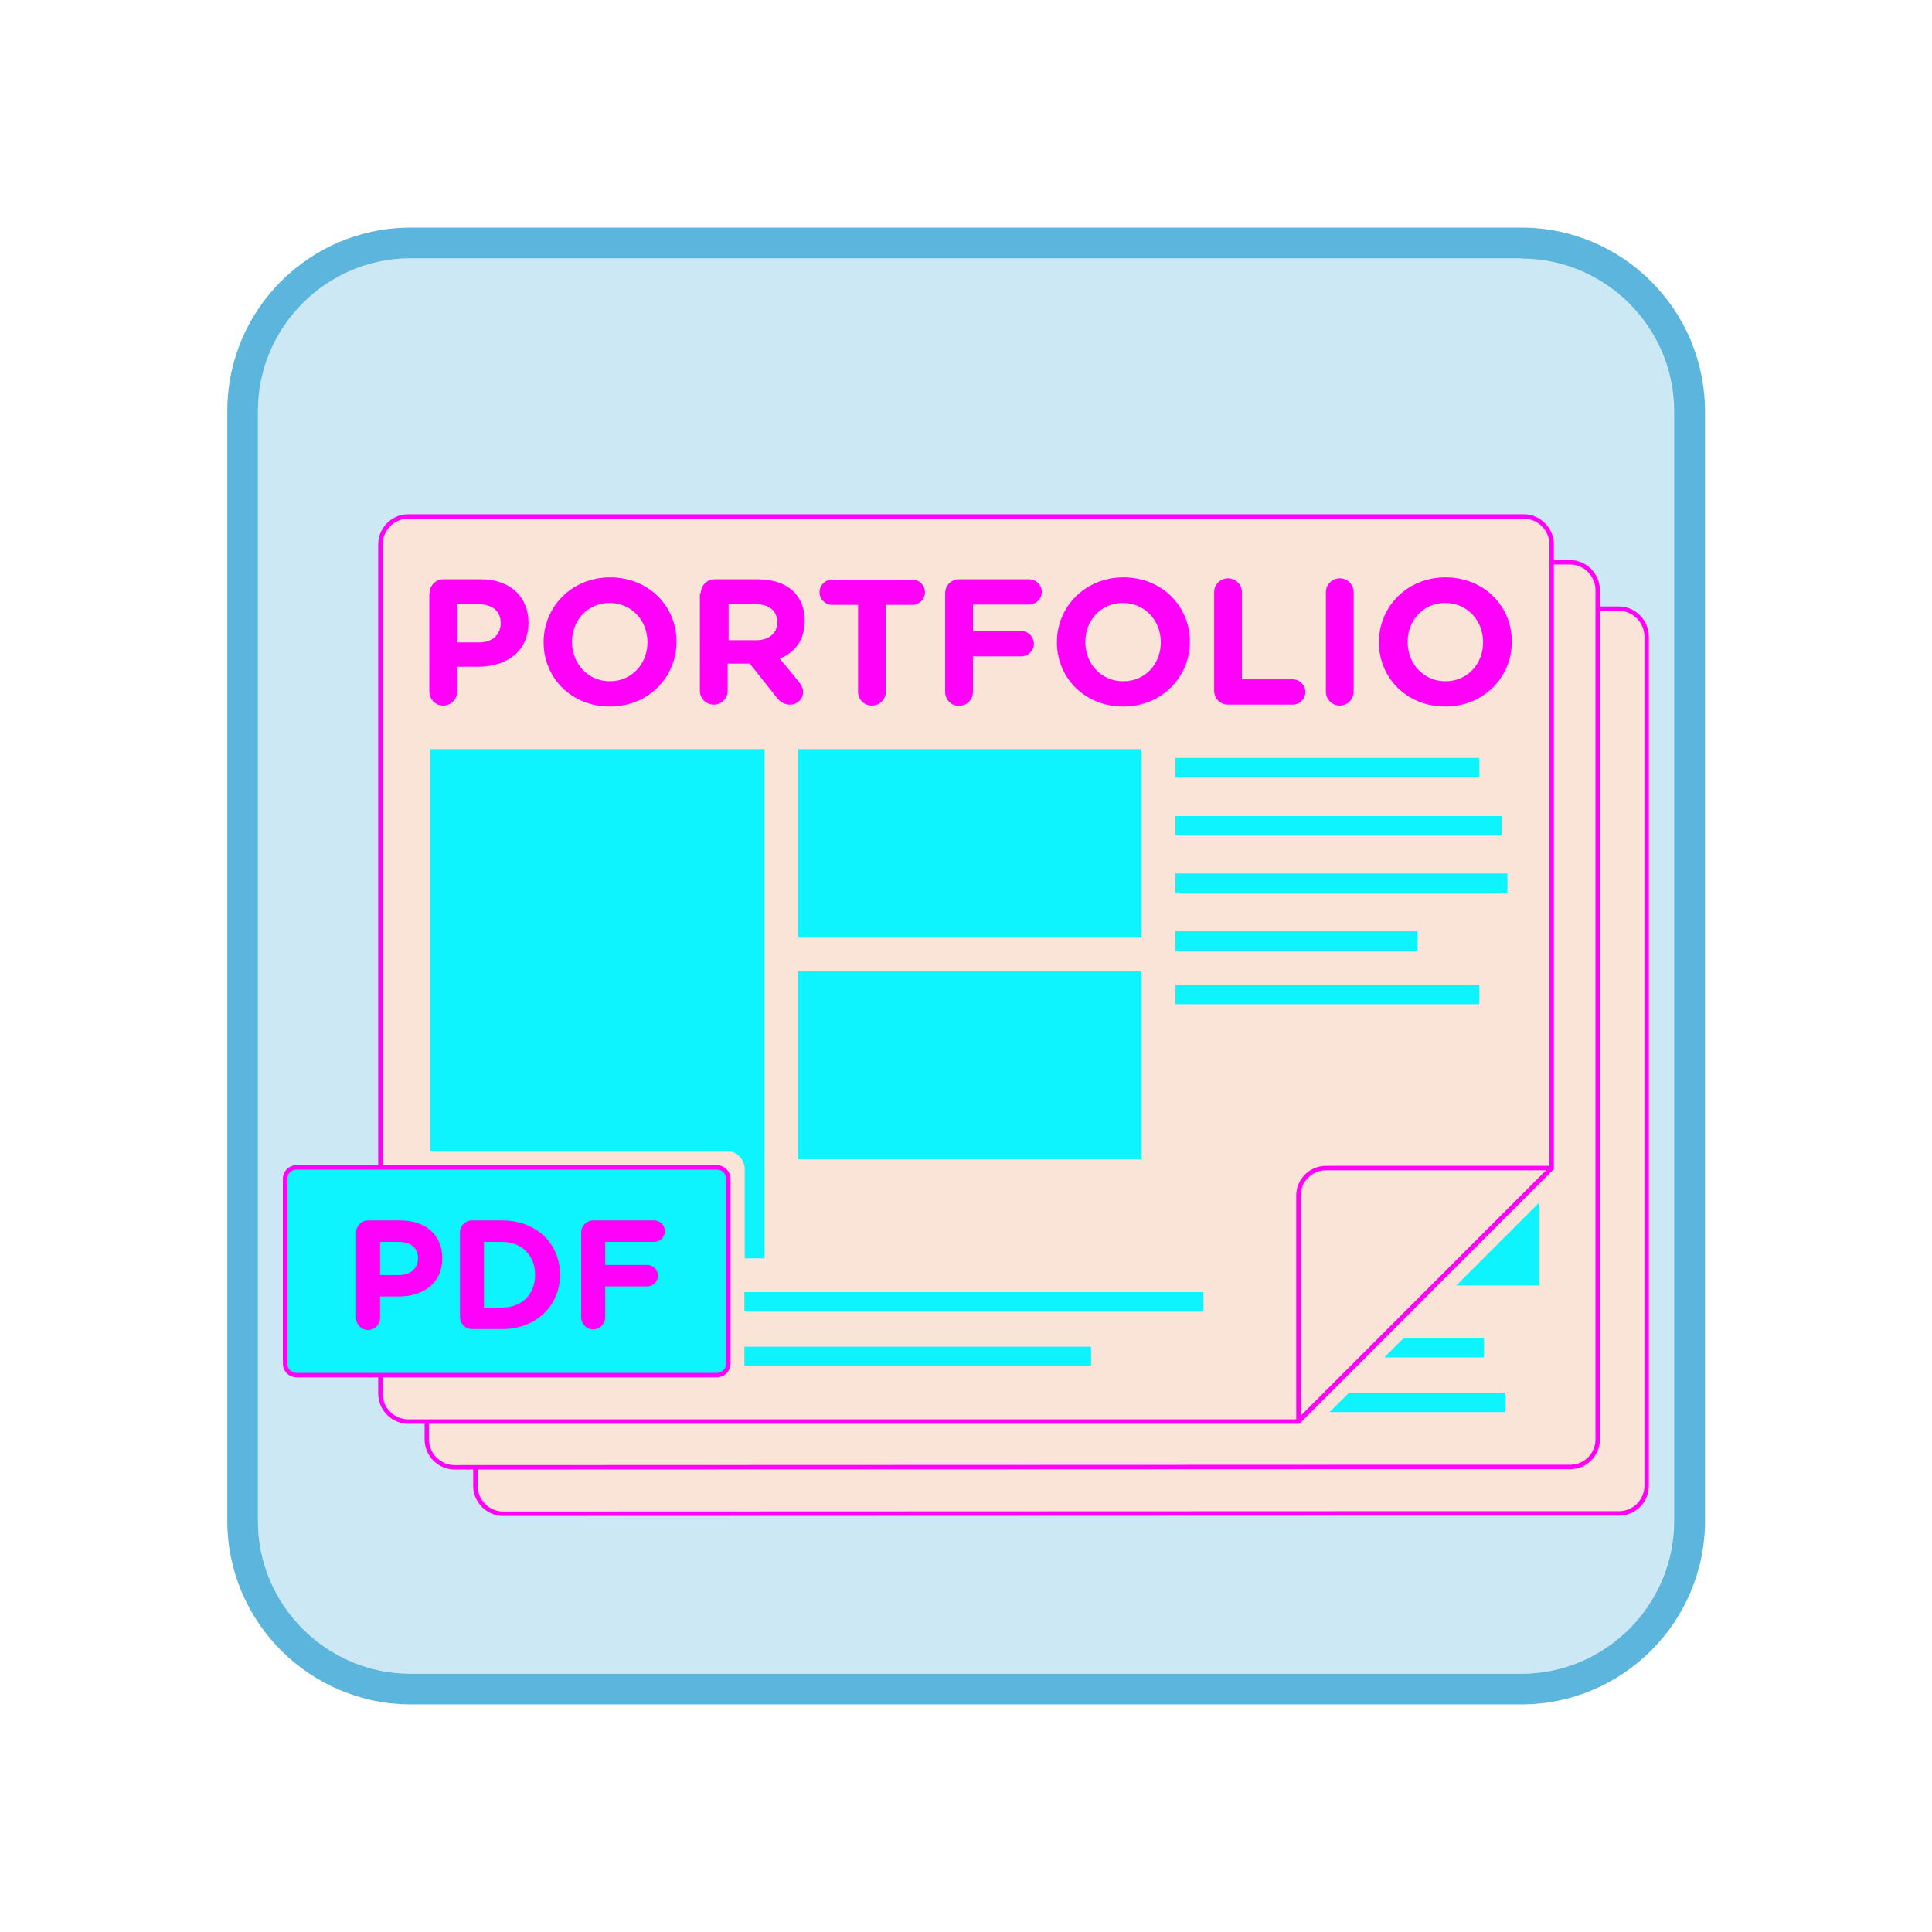 <?xml version="1.0" encoding="utf-8"?>
<!-- Generator: Adobe Illustrator 22.1.0, SVG Export Plug-In . SVG Version: 6.00 Build 0)  -->
<!DOCTYPE svg PUBLIC "-//W3C//DTD SVG 1.1//EN" "http://www.w3.org/Graphics/SVG/1.1/DTD/svg11.dtd">
<svg version="1.1" id="Layer_1" xmlns="http://www.w3.org/2000/svg" xmlns:xlink="http://www.w3.org/1999/xlink" x="0px" y="0px"
	 viewBox="0 0 612 612" style="enable-background:new 0 0 612 612;" xml:space="preserve">
<style type="text/css">
	.st0{fill:#5BB5DD;}
	.st1{opacity:0.32;fill:#5BB5DD;enable-background:new    ;}
	.st2{fill:#F9E4D7;}
	.st3{fill:none;stroke:#FF00F9;stroke-width:1.4;stroke-linecap:round;stroke-linejoin:round;stroke-miterlimit:10;}
	.st4{fill:none;stroke:#FF00F9;stroke-width:1.4;stroke-linejoin:round;stroke-miterlimit:10;}
	.st5{fill:#0DF4FF;}
	.st6{fill:none;stroke:#FF00F9;stroke-width:1.4;stroke-miterlimit:10;}
	.st7{enable-background:new    ;}
	.st8{fill:#FF00F9;}
</style>
<g>
	<path class="st0" d="M481.9,81.9c26.6,0,48.4,21.7,48.4,48.4v351.5c0,26.6-21.7,48.4-48.4,48.4H130.1c-26.6,0-48.4-21.7-48.4-48.4
		V130.2c0-26.6,21.7-48.4,48.4-48.4h351.8 M481.9,72.1H130.1C98,72.1,72,98.1,72,130.2v351.5c0,32.1,26.1,58.2,58.2,58.2h351.7
		c32.1,0,58.2-26.1,58.2-58.2V130.2C540,98.1,514,72.1,481.9,72.1L481.9,72.1z"/>
</g>
<path class="st1" d="M481.9,530.2H130.1c-26.6,0-48.4-21.7-48.4-48.4V130.1c0-26.6,21.7-48.4,48.4-48.4h351.7
	c26.6,0,48.4,21.7,48.4,48.4v351.7C530.2,508.5,508.5,530.2,481.9,530.2z"/>
<g>
	<g>
		<path class="st2" d="M441.5,479.4h71.3c4.9,0,8.8-3.9,8.8-8.8v-71.4l0,0l0,0V201.6c0-4.8-4-8.8-8.8-8.8H159.4
			c-4.8,0-8.8,4-8.8,8.8v269.1c0,4.8,4,8.8,8.8,8.8L441.5,479.4L441.5,479.4z"/>
		<path class="st3" d="M441.5,479.4h71.3c4.9,0,8.8-3.9,8.8-8.8v-71.4l0,0l0,0V201.6c0-4.8-4-8.8-8.8-8.8H159.4
			c-4.8,0-8.8,4-8.8,8.8v269.1c0,4.8,4,8.8,8.8,8.8L441.5,479.4L441.5,479.4z"/>
	</g>
	<g>
		<path class="st2" d="M426,464.7h71.3c4.9,0,8.8-3.9,8.8-8.8v-71.4l0,0l0,0V186.9c0-4.8-4-8.8-8.8-8.8H144c-4.8,0-8.8,4-8.8,8.8
			V456c0,4.8,4,8.8,8.8,8.8L426,464.7L426,464.7z"/>
		<path class="st3" d="M426,464.7h71.3c4.9,0,8.8-3.9,8.8-8.8v-71.4l0,0l0,0V186.9c0-4.8-4-8.8-8.8-8.8H144c-4.8,0-8.8,4-8.8,8.8
			V456c0,4.8,4,8.8,8.8,8.8L426,464.7L426,464.7z"/>
	</g>
	<path class="st2" d="M491.5,370V172.4c0-4.8-4-8.8-8.8-8.8H129.3c-4.8,0-8.8,4-8.8,8.8v269.1c0,4.8,4,8.8,8.8,8.8h282L491.5,370z"
		/>
	<path class="st4" d="M491.5,370V172.4c0-4.8-4-8.8-8.8-8.8H129.3c-4.8,0-8.8,4-8.8,8.8v269.1c0,4.8,4,8.8,8.8,8.8h282L491.5,370z"
		/>
	<path class="st5" d="M227.1,435.6H93.9c-2,0-3.6-1.6-3.6-3.6v-58.6c0-2,1.6-3.6,3.6-3.6h133.2c2,0,3.6,1.6,3.6,3.6V432
		C230.7,434,229.1,435.6,227.1,435.6z"/>
	<path class="st3" d="M411.3,378.8v71.4l80.2-80.2h-71.4C415.2,370,411.3,373.9,411.3,378.8z"/>
	<path class="st6" d="M227.1,435.6H93.9c-2,0-3.6-1.6-3.6-3.6v-58.6c0-2,1.6-3.6,3.6-3.6h133.2c2,0,3.6,1.6,3.6,3.6V432
		C230.7,434,229.1,435.6,227.1,435.6z"/>
	<g>
		<g class="st7">
			<path class="st8" d="M112.8,390.4c0-2.1,1.7-3.8,3.8-3.8h10.3c8.2,0,13.2,4.9,13.2,11.9v0.1c0,8-6.2,12.1-13.9,12.1h-5.8v6.8
				c0,2.1-1.7,3.8-3.8,3.8s-3.8-1.7-3.8-3.8C112.8,417.5,112.8,390.4,112.8,390.4z M126.4,403.9c3.8,0,6-2.3,6-5.2v-0.1
				c0-3.4-2.4-5.2-6.1-5.2h-5.9v10.5L126.4,403.9L126.4,403.9z"/>
			<path class="st8" d="M145.7,390.4c0-2.1,1.7-3.8,3.8-3.8h9.6c10.8,0,18.3,7.4,18.3,17.1v0.1c0,9.7-7.5,17.2-18.3,17.2h-9.6
				c-2.1,0-3.8-1.7-3.8-3.8V390.4z M159.1,414.2c6.2,0,10.4-4.2,10.4-10.3v-0.1c0-6.1-4.2-10.4-10.4-10.4h-5.8v20.8H159.1z"/>
			<path class="st8" d="M184.1,390.4c0-2.1,1.7-3.8,3.8-3.8h19.3c1.9,0,3.4,1.5,3.4,3.4s-1.5,3.4-3.4,3.4h-15.5v7.3H205
				c1.9,0,3.4,1.5,3.4,3.4s-1.5,3.4-3.4,3.4h-13.3v9.8c0,2.1-1.7,3.8-3.8,3.8s-3.8-1.7-3.8-3.8L184.1,390.4L184.1,390.4z"/>
		</g>
	</g>
	<g class="st7">
		<path class="st8" d="M136.1,187.9c0-2.4,1.9-4.4,4.4-4.4h11.8c9.4,0,15.1,5.6,15.1,13.7v0.1c0,9.2-7.1,13.9-16,13.9h-6.6v7.9
			c0,2.4-1.9,4.4-4.4,4.4c-2.4,0-4.4-1.9-4.4-4.4V187.9z M151.7,203.5c4.4,0,6.9-2.6,6.9-6v-0.1c0-3.9-2.7-6-7.1-6h-6.7v12.1H151.7z
			"/>
		<path class="st8" d="M172.2,203.5v-0.1c0-11.2,8.9-20.5,21.1-20.5s21,9.1,21,20.3v0.1c0,11.2-8.9,20.5-21.1,20.5
			S172.2,214.7,172.2,203.5z M205.1,203.5v-0.1c0-6.8-5-12.4-12-12.4s-11.9,5.5-11.9,12.3v0.1c0,6.8,5,12.4,12,12.4
			C200.2,215.8,205.1,210.2,205.1,203.5z"/>
		<path class="st8" d="M222,187.9c0-2.4,1.9-4.4,4.4-4.4H240c5,0,8.9,1.4,11.5,4c2.2,2.2,3.4,5.3,3.4,9v0.1c0,6.2-3.1,10.1-7.9,12
			l6,7.3c0.8,1.1,1.4,2,1.4,3.3c0,2.4-2,4-4.1,4c-2,0-3.3-1-4.3-2.3l-8.5-10.7h-7v8.6c0,2.4-1.9,4.4-4.4,4.4c-2.4,0-4.4-1.9-4.4-4.4
			V187.9z M239.5,202.8c4.2,0,6.7-2.3,6.7-5.6v-0.1c0-3.7-2.6-5.7-6.8-5.7h-8.6v11.4H239.5z"/>
		<path class="st8" d="M272,191.6h-8.4c-2.2,0-4-1.8-4-4s1.8-4,4-4h25.4c2.2,0,4,1.8,4,4s-1.8,4-4,4h-8.4v27.5
			c0,2.4-1.9,4.4-4.4,4.4s-4.4-1.9-4.4-4.4V191.6z"/>
		<path class="st8" d="M299.4,187.9c0-2.4,1.9-4.4,4.4-4.4H326c2.2,0,4,1.8,4,4s-1.8,4-4,4h-17.8v8.4h15.3c2.2,0,4,1.8,4,4
			s-1.8,4-4,4h-15.3v11.3c0,2.4-1.9,4.4-4.4,4.4c-2.4,0-4.4-1.9-4.4-4.4V187.9z"/>
		<path class="st8" d="M334.8,203.5v-0.1c0-11.2,8.9-20.5,21.1-20.5s21,9.1,21,20.3v0.1c0,11.2-8.9,20.5-21.1,20.5
			S334.8,214.7,334.8,203.5z M367.7,203.5v-0.1c0-6.8-5-12.4-12-12.4c-7,0-11.9,5.5-11.9,12.3v0.1c0,6.8,5,12.4,12,12.4
			C362.9,215.8,367.7,210.2,367.7,203.5z"/>
		<path class="st8" d="M384.6,187.6c0-2.4,1.9-4.4,4.4-4.4c2.4,0,4.4,1.9,4.4,4.4v27.6h16.1c2.2,0,4,1.8,4,4s-1.8,4-4,4h-20.5
			c-2.4,0-4.4-1.9-4.4-4.4V187.6z"/>
		<path class="st8" d="M420,187.6c0-2.4,1.9-4.4,4.4-4.4c2.4,0,4.4,1.9,4.4,4.4v31.5c0,2.4-1.9,4.4-4.4,4.4c-2.4,0-4.4-1.9-4.4-4.4
			V187.6z"/>
		<path class="st8" d="M436.8,203.5v-0.1c0-11.2,8.9-20.5,21.1-20.5s21,9.1,21,20.3v0.1c0,11.2-8.9,20.5-21.1,20.5
			S436.8,214.7,436.8,203.5z M469.8,203.5v-0.1c0-6.8-5-12.4-12-12.4c-7,0-11.9,5.5-11.9,12.3v0.1c0,6.8,5,12.4,12,12.4
			C464.9,215.8,469.8,210.2,469.8,203.5z"/>
	</g>
	<path class="st5" d="M136.3,237.3v127.3h93.8c3.2,0,5.8,2.6,5.8,5.8v28.2h6.3V237.3H136.3z"/>
	<rect x="252.8" y="237.3" class="st5" width="108.7" height="59.7"/>
	<rect x="252.8" y="307.5" class="st5" width="108.7" height="59.7"/>
	<rect x="235.8" y="426.6" class="st5" width="109.8" height="6.1"/>
	<rect x="235.8" y="409.3" class="st5" width="145.4" height="6.1"/>
	<rect x="372.3" y="240.1" class="st5" width="96.3" height="6.1"/>
	<rect x="372.3" y="258.5" class="st5" width="103.4" height="6.1"/>
	<rect x="372.3" y="312" class="st5" width="96.3" height="6.1"/>
	<rect x="372.3" y="276.7" class="st5" width="105.2" height="6.1"/>
	<rect x="372.3" y="295" class="st5" width="76.7" height="6.1"/>
	<path class="st5" d="M461.3,407.2h26.2V381L461.3,407.2z M470.1,423.9h-25.5l-6.1,6.1h31.6V423.9z M421.2,447.3h55.6v-6.1h-49.5
		L421.2,447.3z"/>
</g>
</svg>
